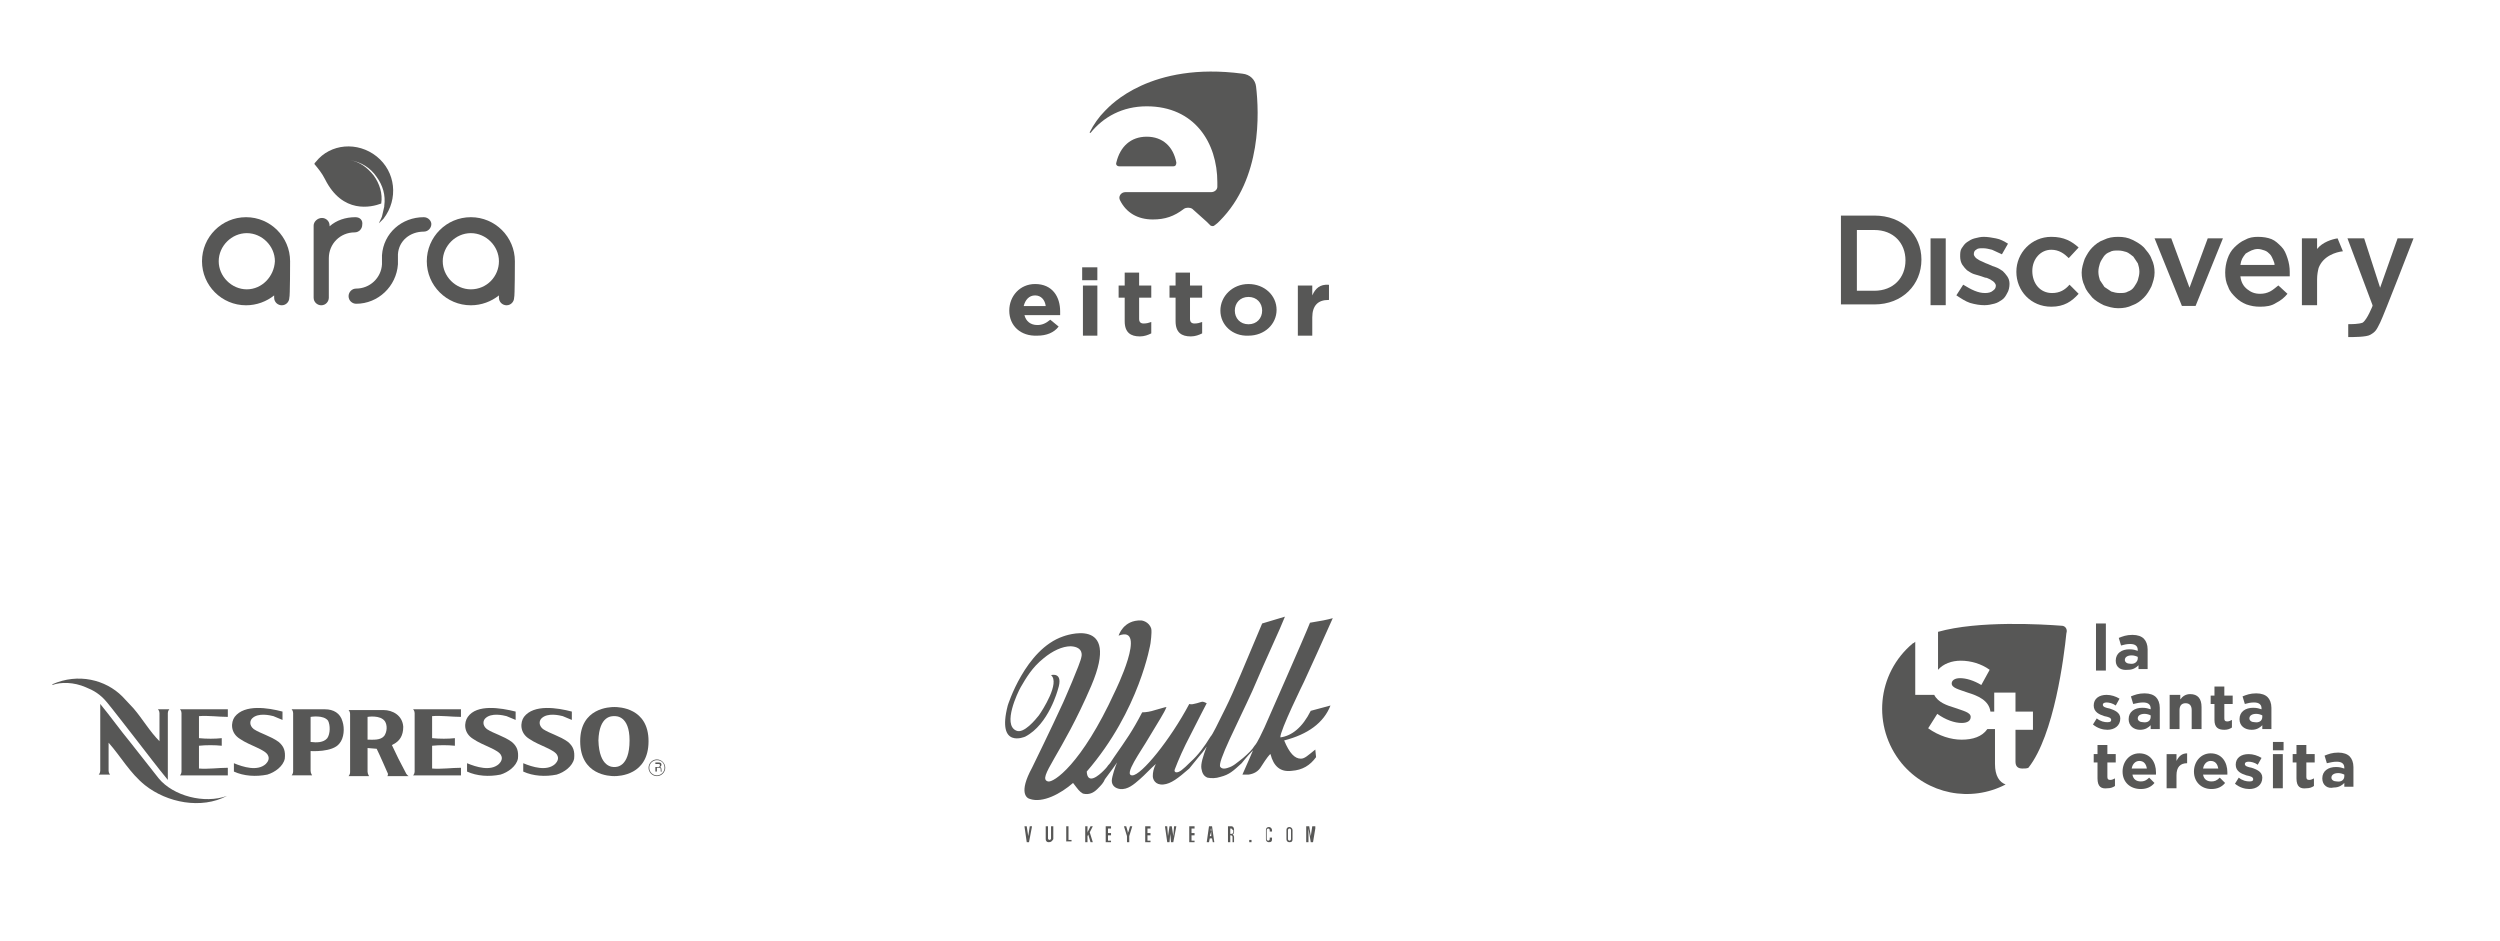 <?xml version="1.0" encoding="utf-8"?>
<!-- Generator: Adobe Illustrator 24.3.0, SVG Export Plug-In . SVG Version: 6.00 Build 0)  -->
<svg version="1.1" id="Layer_1" xmlns="http://www.w3.org/2000/svg" xmlns:xlink="http://www.w3.org/1999/xlink" x="0px" y="0px"
	 viewBox="0 0 329.2 123.9" style="enable-background:new 0 0 329.2 123.9;" xml:space="preserve">
<style type="text/css">
	.st0{fill:#575756;}
	.st1{fill-rule:evenodd;clip-rule:evenodd;fill:#575756;}
</style>
<g id="layer1_3_" transform="translate(-74.286,-244.613)">
	<g id="g3093_3_" transform="matrix(4.291,0,0,4.291,-42.94,542.844)">
	</g>
	<path id="path54_3_" class="st0" d="M383.4,276l3.3,8.8l0,0.1c0,0-0.7,1.8-1.3,2.2c-0.5,0.2-1.5,0.2-1.9,0.2v1.7
		c0.7,0,2.4,0,2.9-0.3c0.7-0.4,0.8-0.6,1.3-1.6c0.5-1,4.4-11.1,4.4-11.1H390l-2.3,6.5l-2.1-6.5H383.4z"/>
	<path id="path4247_3_" class="st0" d="M316.7,273v11.7h4.4c3.7,0,6.2-2.6,6.2-5.9c0-3.3-2.5-5.8-6.2-5.8H316.7z M318.8,274.9h2.3
		c2.5,0,4.1,1.7,4.1,4c0,2.3-1.6,4-4.1,4l-2.3,0V274.9z"/>
	<path id="path4266_3_" class="st0" d="M344.4,275.8c-2.6,0-4.6,2.1-4.6,4.6c0,2.5,1.9,4.6,4.6,4.6c1.7,0,2.7-0.7,3.6-1.7l-1.2-1.2
		c-0.6,0.7-1.3,1.1-2.3,1.1c-1.6,0-2.6-1.3-2.6-2.9c0-1.6,1.1-2.8,2.5-2.8c1,0,1.7,0.5,2.3,1.1l1.3-1.4
		C347.1,276.4,346.1,275.8,344.4,275.8z"/>
	<path id="path4262_3_" class="st0" d="M328.5,276v8.8h2V276H328.5z"/>
	<path id="path4268_3_" class="st0" d="M353.2,275.8c-0.7,0-1.3,0.1-1.9,0.4c-0.6,0.2-1.1,0.6-1.5,1c-0.4,0.4-0.7,0.9-1,1.5
		c-0.2,0.6-0.4,1.2-0.4,1.8v0c0,0.6,0.1,1.2,0.4,1.8c0.2,0.6,0.6,1,1,1.5c0.4,0.4,0.9,0.7,1.5,1c0.6,0.2,1.2,0.4,1.9,0.4
		c0.7,0,1.3-0.1,1.9-0.4c0.6-0.2,1.1-0.6,1.5-1c0.4-0.4,0.7-0.9,1-1.5c0.2-0.6,0.4-1.1,0.4-1.8v0c0-0.6-0.1-1.2-0.4-1.8
		c-0.2-0.6-0.6-1-1-1.5c-0.4-0.4-0.9-0.7-1.5-1C354.5,275.9,353.9,275.8,353.2,275.8L353.2,275.8z M353.2,277.6
		c0.4,0,0.8,0.1,1.1,0.2c0.3,0.1,0.6,0.4,0.9,0.6c0.2,0.3,0.4,0.6,0.6,0.9c0.1,0.3,0.2,0.7,0.2,1.1v0c0,0.4-0.1,0.7-0.2,1.1
		c-0.1,0.3-0.3,0.6-0.5,0.9c-0.2,0.3-0.5,0.5-0.8,0.6c-0.3,0.2-0.7,0.2-1.1,0.2c-0.4,0-0.8-0.1-1.1-0.2c-0.3-0.2-0.6-0.4-0.9-0.6
		c-0.2-0.3-0.4-0.6-0.6-0.9c-0.1-0.3-0.2-0.7-0.2-1.1v0c0-0.4,0.1-0.8,0.2-1.1c0.1-0.3,0.3-0.6,0.5-0.9c0.2-0.3,0.5-0.5,0.8-0.6
		C352.4,277.6,352.8,277.6,353.2,277.6L353.2,277.6z"/>
	<path id="path4270_3_" class="st0" d="M335.5,275.8c-0.4,0-0.8,0.1-1.2,0.2c-0.4,0.1-0.7,0.3-1,0.5c-0.3,0.2-0.5,0.5-0.7,0.8
		c-0.2,0.3-0.2,0.7-0.2,1.1v0c0,0.4,0.1,0.8,0.3,1.1c0.2,0.3,0.4,0.5,0.6,0.7c0.3,0.2,0.6,0.4,0.9,0.5c0.3,0.1,0.7,0.2,1,0.3
		c0.3,0.1,0.5,0.2,0.7,0.2c0.2,0.1,0.5,0.2,0.6,0.3c0.2,0.1,0.3,0.2,0.4,0.3c0.1,0.1,0.2,0.3,0.2,0.4v0c0,0.3-0.1,0.5-0.4,0.7
		c-0.2,0.2-0.6,0.3-1,0.3c-0.5,0-0.9-0.1-1.4-0.3c-0.5-0.2-1-0.5-1.5-0.8l-0.9,1.4c0.6,0.4,1.2,0.8,1.8,1c0.7,0.2,1.3,0.3,1.9,0.3
		c0.5,0,0.9-0.1,1.3-0.2c0.4-0.1,0.7-0.3,1-0.5c0.3-0.2,0.5-0.5,0.7-0.9c0.2-0.3,0.3-0.8,0.3-1.2v0c0-0.4-0.1-0.7-0.3-1
		c-0.2-0.3-0.4-0.5-0.6-0.7c-0.3-0.2-0.6-0.4-0.9-0.5c-0.3-0.1-0.6-0.2-1-0.4c-0.3-0.1-0.5-0.2-0.7-0.3c-0.2-0.1-0.5-0.2-0.6-0.3
		c-0.2-0.1-0.3-0.2-0.4-0.3c-0.1-0.1-0.2-0.3-0.2-0.4v0c0-0.3,0.1-0.5,0.3-0.6c0.2-0.2,0.5-0.2,0.9-0.2c0.4,0,0.8,0.1,1.2,0.2
		c0.4,0.2,0.9,0.4,1.3,0.6l0.8-1.4c-0.5-0.3-1-0.6-1.6-0.7C336.6,275.9,336,275.8,335.5,275.8L335.5,275.8z"/>
	<path id="path4272_3_" class="st0" d="M371.6,275.8c-0.6,0-1.2,0.1-1.7,0.4c-0.5,0.2-1,0.6-1.4,1c-0.4,0.4-0.7,0.9-0.9,1.5
		c-0.2,0.6-0.3,1.2-0.3,1.8v0c0,0.7,0.1,1.3,0.4,1.9c0.2,0.6,0.6,1,1,1.4c0.4,0.4,0.9,0.7,1.4,0.9c0.6,0.2,1.1,0.3,1.8,0.3
		c0.8,0,1.5-0.1,2.1-0.5c0.6-0.3,1.1-0.7,1.5-1.2l-1.2-1.1c-0.4,0.3-0.7,0.6-1.1,0.8c-0.4,0.2-0.8,0.3-1.3,0.3
		c-0.7,0-1.2-0.2-1.7-0.6c-0.5-0.4-0.8-0.9-0.9-1.7h6.5c0-0.1,0-0.2,0-0.3c0-0.1,0-0.2,0-0.3c0-0.6-0.1-1.2-0.3-1.8
		c-0.2-0.6-0.4-1.1-0.8-1.5c-0.4-0.4-0.8-0.8-1.3-1C372.9,275.9,372.3,275.8,371.6,275.8z M371.6,277.4c0.3,0,0.6,0.1,0.9,0.2
		c0.3,0.1,0.5,0.3,0.7,0.5c0.2,0.2,0.3,0.5,0.4,0.7c0.1,0.3,0.2,0.4,0.2,0.7h-4.5c0.1-0.7,0.3-1,0.7-1.5
		C370.5,277.7,371,277.4,371.6,277.4z"/>
	<path id="path4274_3_" class="st0" d="M358,276l3.6,8.9h1.8l3.6-8.9H365l-2.4,6.5l-2.4-6.5H358z"/>
	<path id="path4276_3_" class="st0" d="M377.4,276v8.8h2v-3.4c0-0.6,0.1-1.1,0.2-1.5c0.6-1.6,2.3-2.1,3.2-2.2l-0.7-1.7
		c-0.7,0.1-2,0.5-2.7,1.4V276H377.4z"/>
</g>
<g>
	<path class="st1" d="M17.2,97.8l3.7,4.7c1.9,2.3,6,3.4,9,2.3l0,0c-3.4,1.8-7.9,0.9-10.8-1.4c-2-1.6-3.2-3.8-4.8-5.6v3.7
		c0,0.3,0.2,0.5,0.2,0.5l-1.5,0c0,0,0.2-0.2,0.2-0.5v-8.8C14.6,94.4,15.8,96.1,17.2,97.8"/>
	<path class="st1" d="M85.4,101.1c0-0.6,0.5-1.1,1.1-1.1c0.6,0,1.1,0.5,1.1,1.1c0,0.6-0.5,1.1-1.1,1.1
		C85.9,102.2,85.4,101.7,85.4,101.1 M86.5,102.1c0.5,0,1-0.4,1-1s-0.4-1-1-1c-0.5,0-1,0.4-1,1S86,102.1,86.5,102.1"/>
	<path class="st1" d="M86.1,100.4h0.6c0.3,0,0.4,0.1,0.4,0.3c0,0.2-0.2,0.3-0.2,0.3v0c0.1,0,0.2,0.1,0.2,0.3c0,0.1,0,0.3,0.1,0.3
		h-0.2c0-0.1,0-0.1,0-0.2c0-0.2,0-0.3-0.2-0.3h-0.3v0.5h-0.2V100.4z M86.3,101h0.4c0.1,0,0.2-0.1,0.2-0.2c0-0.2-0.1-0.2-0.2-0.2
		h-0.4V101z"/>
	<path class="st1" d="M80.9,102.2c-0.6,0-4.5-0.1-4.5-4.6c0-4.4,3.9-4.5,4.5-4.5c0.6,0,4.5,0.1,4.5,4.5
		C85.4,102.1,81.5,102.2,80.9,102.2 M80.9,101c0.2,0,2,0.1,2-3.5c0-3.3-1.8-3.2-2-3.2h0c-0.3,0-2-0.1-2.1,3.2
		C78.9,101.1,80.7,101,80.9,101L80.9,101z"/>
	<path class="st1" d="M75.3,93.7v1.1c-0.5-0.2-0.7-0.3-1.2-0.5c-0.4-0.1-2-0.5-2.8,0.3c-0.3,0.3-0.4,0.9,0.2,1.4
		c0.9,0.6,2.2,0.9,3.3,1.7c0.7,0.6,0.9,1.2,0.8,2.2c-0.2,1-1.3,1.8-2.3,2.1c-1.5,0.3-3.1,0.2-4.4-0.4l0-1.1c1.2,0.5,3.1,1.1,4.2,0.1
		c0.3-0.3,0.5-0.7,0.3-1.1c-0.3-0.8-2.4-1.3-3.7-2.2c-1.3-0.8-1.2-2.2-0.7-2.9C70.3,92.7,73.4,93.2,75.3,93.7"/>
	<path class="st1" d="M67.9,93.7l0,1.1c-0.5-0.2-0.7-0.3-1.2-0.5c-0.4-0.1-2-0.5-2.8,0.3c-0.3,0.3-0.4,0.9,0.2,1.4
		c0.9,0.6,2.2,0.9,3.3,1.7c0.7,0.6,0.9,1.2,0.8,2.2c-0.2,1-1.3,1.8-2.3,2.1c-1.5,0.3-3.1,0.2-4.4-0.4l0-1.1c1.2,0.5,3.1,1.1,4.2,0.1
		c0.3-0.3,0.5-0.7,0.3-1.1c-0.3-0.8-2.4-1.3-3.7-2.2c-1.3-0.8-1.2-2.2-0.7-2.9C62.8,92.7,65.9,93.2,67.9,93.7"/>
	<path class="st1" d="M37.2,93.7v1.1c-0.5-0.2-0.7-0.3-1.2-0.5c-0.4-0.1-2-0.5-2.8,0.3c-0.3,0.3-0.4,0.9,0.2,1.4
		c0.9,0.6,2.2,0.9,3.3,1.7c0.7,0.6,0.9,1.2,0.8,2.2c-0.2,1-1.3,1.8-2.3,2.1c-1.5,0.3-3.1,0.2-4.4-0.4l0-1.1c1.2,0.5,3.1,1.1,4.2,0.1
		c0.3-0.3,0.5-0.7,0.3-1.1c-0.3-0.8-2.4-1.3-3.7-2.2c-1.3-0.8-1.2-2.2-0.7-2.9C32.2,92.7,35.3,93.2,37.2,93.7"/>
	<path class="st1" d="M18.1,97.6c1.4,1.8,2.6,3.4,4,5.1v-8.8c0-0.3,0.2-0.5,0.2-0.5l-1.5,0c0,0,0.2,0.2,0.2,0.5v3.7
		c-1.3-1.3-2.2-2.9-3.4-4.3c-0.2-0.2-1.2-1.3-1.5-1.6c-2.2-2.2-5.8-3.1-9.2-1.6l0,0.1c1.1-0.4,2.8-0.4,4.4,0.3c1,0.4,1.9,0.9,2.8,2
		C14.3,92.7,18.1,97.6,18.1,97.6"/>
	<path class="st1" d="M26.2,101.2c1.2,0.1,2.6-0.1,3.8-0.1l0,1h-6.3c0,0,0.2-0.2,0.2-0.5v-7.7c0-0.3-0.2-0.5-0.2-0.5h6.3l0,1
		c-1.2,0-2.6-0.2-3.8-0.1c0,0,0,2.7,0,2.9c1,0.1,2.1,0.1,3,0v1c-0.9-0.1-2.1-0.1-3,0l0,0.3L26.2,101.2z"/>
	<path class="st1" d="M56.9,101.2c1.2,0.1,2.6-0.1,3.8-0.1v1h-6.3c0,0,0.2-0.2,0.2-0.5v-7.7c0-0.3-0.2-0.5-0.2-0.5h6.3v1
		c-1.2,0-2.6-0.2-3.8-0.1c0,0,0,2.7,0,2.9c1,0.1,2.1,0.1,3,0v1c-0.9-0.1-2.1-0.1-3,0l0,0.3L56.9,101.2z"/>
	<path class="st1" d="M48.4,98.5l0,3.1c0,0.3,0.2,0.6,0.2,0.6h-2.7c0,0,0.2-0.2,0.2-0.5v-7.7c0-0.3-0.2-0.5-0.2-0.5h4.6
		c1.2,0,2.5,0.7,2.6,2.2c0,1.2-0.5,1.9-1.3,2.3c-0.2,0.1-0.1,0.1-0.2,0.1c0.6,1.3,1.1,2.3,1.8,3.6c0.1,0.3,0.4,0.5,0.4,0.5h-2.8
		c0,0,0.2-0.2,0-0.5c0,0-1-2.3-1.4-3.1L48.4,98.5z M48.4,94.4v3c0.8,0,1.7,0.1,2.2-0.5c0.4-0.6,0.4-1.4,0.1-1.9
		C50.1,94.1,48.4,94.4,48.4,94.4"/>
	<path class="st1" d="M40.9,101.5c0,0.3,0.2,0.6,0.2,0.6h-2.7c0,0,0.2-0.2,0.2-0.5v-7.7c0-0.3-0.2-0.5-0.2-0.5h4.4
		c1.1,0,2,0.5,2.3,1.6c0.3,0.9,0.2,2.2-0.4,2.9c-0.9,1.2-3.8,1-3.8,1L40.9,101.5z M40.9,94.4l0,3.3c0.8,0.1,1.7,0.1,2.2-0.5
		c0.4-0.6,0.4-1.7,0.1-2.3C42.6,94.1,40.9,94.4,40.9,94.4"/>
</g>
<g>
	<path class="st0" d="M262.7,100.6l0-4.6l-1,0c-0.7,1-1.9,1.4-3.4,1.4c-1.4,0-3-0.5-4.4-1.5l1.2-1.9c1.1,0.8,2.3,1.2,3.2,1.2
		c0.8,0,1.2-0.3,1.2-0.8l0,0c0-0.6-1-0.8-2.1-1.2c-1-0.3-2.2-0.7-2.7-1.7l-2.5,0l0-7c-0.1,0.1-0.2,0.2-0.3,0.2
		c-4.8,4-5.4,11-1.5,15.8c3.4,4.1,9.1,5.2,13.7,2.8C263.3,103,262.7,102.2,262.7,100.6"/>
	<path class="st0" d="M271.5,82.4c-2.6-0.2-11-0.7-16.3,0.8l0,5c0.7-0.8,1.8-1.2,3-1.2c1.3,0,2.7,0.4,3.8,1.2l-1.1,2
		c-1-0.6-2-0.9-2.8-0.9c-0.7,0-1.1,0.3-1.1,0.7l0,0c0,0.6,1,0.8,2.1,1.2c1.3,0.4,2.8,1,3,2.5l0.5,0l0-2.5l2.8,0l0,2.5l2.3,0l0,2.4
		l-2.3,0l0,4.2c0,0.6,0.3,0.9,0.9,0.9c0.3,0,0.6,0,0.8-0.1c3.4-4.3,4.7-14.7,5-17.7C272.3,82.8,271.9,82.4,271.5,82.4"/>
	<rect x="276" y="82.1" class="st0" width="1.3" height="6.2"/>
	<path class="st0" d="M278.6,87L278.6,87c0-1,0.8-1.5,1.8-1.5c0.5,0,0.8,0.1,1.1,0.2v-0.1c0-0.5-0.3-0.8-1-0.8
		c-0.5,0-0.8,0.1-1.2,0.2l-0.3-1c0.5-0.2,1-0.4,1.8-0.4c0.7,0,1.2,0.2,1.5,0.5c0.3,0.3,0.5,0.8,0.5,1.4v2.6h-1.2v-0.5
		c-0.3,0.3-0.7,0.6-1.4,0.6C279.3,88.3,278.6,87.9,278.6,87 M281.5,86.7v-0.2c-0.2-0.1-0.5-0.2-0.8-0.2c-0.5,0-0.9,0.2-0.9,0.6v0
		c0,0.3,0.3,0.5,0.7,0.5C281.1,87.5,281.5,87.1,281.5,86.7"/>
	<path class="st0" d="M275.6,95.4l0.5-0.8c0.5,0.4,1,0.5,1.4,0.5c0.4,0,0.5-0.1,0.5-0.3v0c0-0.3-0.4-0.4-0.9-0.5
		c-0.6-0.2-1.4-0.5-1.4-1.4v0c0-0.9,0.7-1.4,1.7-1.4c0.6,0,1.2,0.2,1.7,0.5l-0.5,0.9c-0.4-0.3-0.9-0.4-1.2-0.4
		c-0.3,0-0.5,0.1-0.5,0.3v0c0,0.3,0.4,0.4,0.9,0.5c0.6,0.2,1.4,0.5,1.4,1.3v0c0,1-0.8,1.5-1.7,1.5C276.9,96.1,276.2,95.9,275.6,95.4
		"/>
	<path class="st0" d="M280.3,94.7L280.3,94.7c0-1,0.8-1.5,1.8-1.5c0.5,0,0.8,0.1,1.1,0.2v-0.1c0-0.5-0.3-0.8-1-0.8
		c-0.5,0-0.8,0.1-1.3,0.2l-0.3-1c0.5-0.2,1-0.4,1.8-0.4c0.7,0,1.2,0.2,1.5,0.5c0.3,0.3,0.5,0.8,0.5,1.4V96h-1.2v-0.5
		c-0.3,0.3-0.7,0.6-1.4,0.6C281,96.1,280.3,95.6,280.3,94.7 M283.2,94.4v-0.2c-0.2-0.1-0.5-0.2-0.8-0.2c-0.5,0-0.9,0.2-0.9,0.6v0
		c0,0.3,0.3,0.5,0.7,0.5C282.8,95.2,283.2,94.9,283.2,94.4"/>
	<path class="st0" d="M285.8,91.5h1.3v0.6c0.3-0.4,0.7-0.7,1.3-0.7c1,0,1.5,0.6,1.5,1.7V96h-1.3v-2.5c0-0.6-0.3-0.9-0.8-0.9
		s-0.8,0.3-0.8,0.9V96h-1.3V91.5z"/>
	<path class="st0" d="M291.6,94.8v-2.1h-0.5v-1.1h0.5v-1.2h1.3v1.2h1.1v1.1h-1.1v1.9c0,0.3,0.1,0.4,0.4,0.4c0.2,0,0.4-0.1,0.6-0.2v1
		c-0.3,0.2-0.6,0.3-1,0.3C292.1,96.1,291.6,95.8,291.6,94.8"/>
	<path class="st0" d="M294.9,94.7L294.9,94.7c0-1,0.8-1.5,1.8-1.5c0.5,0,0.8,0.1,1.1,0.2v-0.1c0-0.5-0.3-0.8-1-0.8
		c-0.5,0-0.8,0.1-1.2,0.2l-0.3-1c0.5-0.2,1-0.4,1.8-0.4c0.7,0,1.2,0.2,1.5,0.5c0.3,0.3,0.5,0.8,0.5,1.4V96h-1.2v-0.5
		c-0.3,0.3-0.7,0.6-1.4,0.6C295.6,96.1,294.9,95.6,294.9,94.7 M297.9,94.4v-0.2c-0.2-0.1-0.5-0.2-0.8-0.2c-0.5,0-0.9,0.2-0.9,0.6v0
		c0,0.3,0.3,0.5,0.7,0.5C297.5,95.2,297.9,94.9,297.9,94.4"/>
	<path class="st0" d="M276.2,102.5v-2.1h-0.5v-1.1h0.5v-1.2h1.3v1.2h1.1v1.1h-1.1v1.9c0,0.3,0.1,0.4,0.4,0.4c0.2,0,0.4-0.1,0.6-0.2
		v1c-0.3,0.2-0.6,0.3-1,0.3C276.7,103.9,276.2,103.6,276.2,102.5"/>
	<path class="st0" d="M279.5,101.6L279.5,101.6c0-1.3,0.9-2.4,2.2-2.4c1.5,0,2.2,1.2,2.2,2.5c0,0.1,0,0.2,0,0.3h-3.1
		c0.1,0.6,0.5,0.9,1.1,0.9c0.4,0,0.7-0.1,1.1-0.5l0.7,0.7c-0.4,0.5-1,0.8-1.8,0.8C280.5,103.9,279.5,103,279.5,101.6 M282.7,101.2
		c-0.1-0.6-0.4-1-1-1c-0.5,0-0.9,0.4-1,1H282.7z"/>
	<path class="st0" d="M285.3,99.3h1.3v0.9c0.3-0.6,0.7-1,1.4-1v1.3H288c-0.9,0-1.4,0.5-1.4,1.6v1.7h-1.3V99.3z"/>
	<path class="st0" d="M288.9,101.6L288.9,101.6c0-1.3,0.9-2.4,2.2-2.4c1.5,0,2.2,1.2,2.2,2.5c0,0.1,0,0.2,0,0.3h-3.2
		c0.1,0.6,0.5,0.9,1.1,0.9c0.4,0,0.7-0.1,1.1-0.5l0.7,0.7c-0.4,0.5-1,0.8-1.8,0.8C289.9,103.9,288.9,103,288.9,101.6 M292.1,101.2
		c-0.1-0.6-0.4-1-1-1c-0.5,0-0.9,0.4-1,1H292.1z"/>
	<path class="st0" d="M294.3,103.2l0.5-0.8c0.5,0.4,1,0.5,1.4,0.5c0.4,0,0.5-0.1,0.5-0.3v0c0-0.3-0.4-0.4-0.9-0.5
		c-0.6-0.2-1.4-0.5-1.4-1.4v0c0-0.9,0.7-1.4,1.7-1.4c0.6,0,1.2,0.2,1.7,0.5l-0.5,0.9c-0.4-0.3-0.9-0.4-1.2-0.4
		c-0.3,0-0.5,0.1-0.5,0.3v0c0,0.3,0.4,0.4,0.9,0.5c0.6,0.2,1.4,0.5,1.4,1.3v0c0,1-0.8,1.5-1.7,1.5
		C295.6,103.9,294.9,103.7,294.3,103.2"/>
	<path class="st0" d="M299.3,97.7h1.4v1.1h-1.4V97.7z M299.3,99.3h1.3v4.5h-1.3V99.3z"/>
	<path class="st0" d="M302.4,102.5v-2.1h-0.5v-1.1h0.5v-1.2h1.3v1.2h1.1v1.1h-1.1v1.9c0,0.3,0.1,0.4,0.4,0.4c0.2,0,0.4-0.1,0.6-0.2
		v1c-0.3,0.2-0.6,0.3-1,0.3C302.9,103.9,302.4,103.6,302.4,102.5"/>
	<path class="st0" d="M305.8,102.5L305.8,102.5c0-1,0.8-1.5,1.8-1.5c0.5,0,0.8,0.1,1.1,0.2v-0.1c0-0.5-0.3-0.8-1-0.8
		c-0.5,0-0.8,0.1-1.3,0.2l-0.3-1c0.5-0.2,1-0.4,1.8-0.4c0.7,0,1.2,0.2,1.5,0.5c0.3,0.3,0.5,0.8,0.5,1.4v2.6h-1.2v-0.5
		c-0.3,0.3-0.7,0.6-1.4,0.6C306.5,103.9,305.8,103.4,305.8,102.5 M308.7,102.2V102c-0.2-0.1-0.5-0.2-0.8-0.2c-0.5,0-0.9,0.2-0.9,0.6
		v0c0,0.3,0.3,0.5,0.7,0.5C308.3,103,308.7,102.7,308.7,102.2"/>
</g>
<g id="XMLID_38_">
	<g id="XMLID_88_">
		<path id="XMLID_89_" class="st0" d="M168.6,97.1c-0.1-0.8,3.1-7.3,3.1-7.3c1-2.2,2.3-5,3.8-8.4c-0.7,0.2-1.7,0.4-3,0.6
			c-0.7,1.8-5.7,13.1-6,13.8c-0.3,0.6-0.9,2-1.3,2.4c-0.3,0.5-0.8,1-1.5,1.6c-0.9,0.7-1.3,1.1-2,1.3c0,0-0.7,0.3-1-0.1
			c-0.5-0.5,2.3-5.8,4.2-10c2-4.7,3.6-8,4.3-9.8c-0.7,0.2-1.7,0.5-3,0.9c-2.2,5.2-3.7,8.9-4.8,11.1c-1.1,2.2-1.7,3.5-2,3.8
			c-0.8,1.3-1.6,2.4-2.6,3.3c-1.1,1.1-1.5,1.4-1.9,1.4c-0.2,0-0.3-0.2-0.2-0.4c0.5-1.3,1.1-2.7,2.1-4.6c1.2-2.4,1.8-3.5,2.1-4.1
			c-0.2-0.1-0.4-0.2-0.6-0.2c-0.1,0-0.3,0.1-0.7,0.2c-0.4,0.1-0.7,0.2-1,0.1c-2.5,4.7-6.3,9.4-7.5,9.4c-1.2,0,1.1-3.1,2.2-5
			c1.3-2.2,2-3.2,2.3-4c-0.2,0-0.7,0.2-1.5,0.4c-0.6,0.2-1.2,0.3-1.7,0.3c-1.3,2.5-2.1,3.6-3.7,5.9l-0.4,0.6c0,0-0.1,0.2-0.4,0.5
			c-0.1,0.2-0.5,0.6-0.6,0.7c-0.6,0.6-2.1,1.9-2.2,0.1c7-8.1,8.4-16.9,8.4-16.9s0.2-1.4,0.1-1.9c-0.3-1-1.3-1.1-1.3-1.1
			c-2.4-0.1-3,2-3,2c3.9-1.5-0.5,7.4-0.5,7.4c-4.4,9.6-8.1,12-8.8,11.8c-1.5-0.4,1.8-3.5,5.7-12.6c4-9.4-3.7-6.5-3.7-6.5
			c-5,1.7-7.3,9.1-7.3,9.1c-1.5,5.8,2.3,4.1,2.3,4.1c3.1-1.6,4.3-6.2,4.3-6.2c0.8-2.4-0.9-1.9-0.9-1.9c1.2,1-1.1,4.6-1.6,5.3
			c-0.4,0.5-2,2.5-3,2c-1.8-0.8,0.2-5,0.6-5.7c0.7-1.2,1.5-2.6,3-3.8c1.2-1,2.5-1.6,3.6-1.6c1.8,0.1,1.4,1.4,1.4,1.4
			c-0.1,0.8-2.4,6-2.4,6c-1.6,3.5-4.1,8.6-4.1,8.6c-1.8,3.3-0.7,4-0.3,4.1c1.7,0.6,4.1-0.7,5.7-2.1c0.7,0.9,0.8,1.1,1.3,1.4
			c0.8,0.2,1.4-0.1,1.9-0.6c0.5-0.5,0.8-0.8,1-1.3c0.9-1.2,1.4-1.9,1.6-2.2c-0.2,0.4-0.7,1.9-0.7,2.4c0,0.6,0.4,1,1.1,1.1
			c1,0.1,1.8-0.6,2.6-1.3c0.7-0.6,1.4-1.4,2.1-2c-0.3,0.6-0.4,1.1-0.4,1.6c0,0.4,0.3,1.2,1.4,1.1c1-0.1,1.9-0.8,3.4-2.1l1.3-1.6
			c0.7-0.8,1-1.3,1-1.3c-0.5,1.3-0.8,2.3-0.7,2.9c0.1,0.6,0.3,1,0.8,1.2c0.5,0.1,1.1,0.1,1.7-0.1c1.2-0.3,1.7-0.8,2.8-1.8
			c0,0,0.7-0.9,1.5-1.7c-0.2,0.5-0.7,1.6-1.4,3.2c0.3,0,0.5,0,0.8,0c0.7-0.1,1.3-0.4,1.7-1.1c0.7-1.1,1.1-1.6,1.2-1.6
			c0.4,1.6,1.3,2.4,2.8,2.2c1.4-0.1,2.4-0.7,3.2-1.8l-0.1-1c-1,0.8-1.4,1.2-1.9,1.2c-0.8,0-1.5-0.7-2.2-2.4c3.1-0.8,5.2-2.3,6.1-4.6
			l-2.6,0.7C171.5,95.8,170.1,96.9,168.6,97.1z"/>
	</g>
	<g id="XMLID_39_">
		<path id="XMLID_86_" class="st0" d="M135.5,110.9h-0.3l-0.3-2.1h0.3l0.2,1.3c0,0.1,0,0.4,0,0.4h0c0,0,0-0.3,0-0.4l0.2-1.3h0.3
			L135.5,110.9z"/>
		<path id="XMLID_84_" class="st0" d="M138.1,110.9c-0.3,0-0.4-0.2-0.4-0.4v-1.7h0.3v1.6c0,0.1,0.1,0.2,0.2,0.2
			c0.1,0,0.2-0.1,0.2-0.2v-1.6h0.3v1.7C138.5,110.8,138.4,110.9,138.1,110.9z"/>
		<path id="XMLID_82_" class="st0" d="M140.4,110.9v-2.1h0.3v1.8h0.4v0.2H140.4z"/>
		<path id="XMLID_75_" class="st0" d="M143.6,110.9l-0.3-1l-0.1,0.2v0.8h-0.3v-2.1h0.3v0.9h0c0,0,0-0.2,0.1-0.3l0.3-0.6h0.3
			l-0.4,0.8l0.4,1.3H143.6z"/>
		<path id="XMLID_65_" class="st0" d="M145.6,110.9v-2.1h0.7v0.3h-0.4v0.6h0.4v0.3h-0.4v0.7h0.4v0.2H145.6z"/>
		<path id="XMLID_62_" class="st0" d="M148.7,110.1v0.8h-0.3v-0.8l-0.4-1.3h0.3l0.2,0.7c0,0.1,0,0.3,0,0.3h0c0,0,0-0.2,0.1-0.3
			l0.2-0.7h0.3L148.7,110.1z"/>
		<path id="XMLID_59_" class="st0" d="M150.8,110.9v-2.1h0.7v0.3h-0.4v0.6h0.4v0.3h-0.4v0.7h0.4v0.2H150.8z"/>
		<path id="XMLID_57_" class="st0" d="M154.5,110.9h-0.3l-0.1-1.1c0-0.1,0-0.4,0-0.4h0c0,0,0,0.3,0,0.4l-0.1,1.1h-0.3l-0.3-2.1h0.3
			l0.1,1.3c0,0.1,0,0.4,0,0.4h0c0,0,0-0.3,0-0.4l0.2-1.3h0.3l0.2,1.3c0,0.1,0,0.4,0,0.4h0c0,0,0-0.3,0-0.4l0.1-1.3h0.3L154.5,110.9z
			"/>
		<path id="XMLID_55_" class="st0" d="M156.6,110.9v-2.1h0.7v0.3h-0.4v0.6h0.4v0.3h-0.4v0.7h0.4v0.2H156.6z"/>
		<path id="XMLID_52_" class="st0" d="M159.7,110.9l-0.1-0.5h-0.3l-0.1,0.5h-0.3l0.3-2.1h0.4l0.3,2.1H159.7z M159.5,109.5
			c0-0.1,0-0.4,0-0.4h0C159.4,109.1,159.4,109.4,159.5,109.5l-0.2,0.6h0.2L159.5,109.5z"/>
		<path id="XMLID_49_" class="st0" d="M162.3,110.9v-0.7c0-0.1-0.1-0.2-0.2-0.2H162v0.9h-0.3v-2.1h0.4c0.3,0,0.4,0.2,0.4,0.5v0.3
			c0,0.1-0.1,0.3-0.2,0.3c0.1,0,0.2,0.2,0.2,0.3v0.7H162.3z M162.3,109.3c0-0.1-0.1-0.2-0.2-0.2H162v0.7h0.2c0.1,0,0.2-0.1,0.2-0.2
			V109.3z"/>
		<path id="XMLID_47_" class="st0" d="M164.5,110.9v-0.3h0.3v0.3H164.5z"/>
		<path id="XMLID_45_" class="st0" d="M167.1,110.9c-0.3,0-0.4-0.2-0.4-0.4v-1.2c0-0.3,0.2-0.4,0.4-0.4s0.4,0.2,0.4,0.4v0.2h-0.3
			v-0.2c0-0.1-0.1-0.2-0.2-0.2s-0.2,0.1-0.2,0.2v1.2c0,0.1,0.1,0.2,0.2,0.2s0.2-0.1,0.2-0.2v-0.2h0.3v0.2
			C167.5,110.8,167.4,110.9,167.1,110.9z"/>
		<path id="XMLID_42_" class="st0" d="M169.8,110.9c-0.3,0-0.4-0.2-0.4-0.4v-1.2c0-0.3,0.2-0.4,0.4-0.4s0.4,0.2,0.4,0.4v1.2
			C170.2,110.8,170.1,110.9,169.8,110.9z M170,109.3c0-0.1-0.1-0.2-0.2-0.2s-0.2,0.1-0.2,0.2v1.2c0,0.1,0.1,0.2,0.2,0.2
			s0.2-0.1,0.2-0.2V109.3z"/>
		<path id="XMLID_40_" class="st0" d="M173.2,110.9v-1.4c0-0.2,0-0.4,0-0.4h0l-0.3,1.8h-0.3l-0.3-1.8h0c0,0,0,0.2,0,0.4v1.4h-0.3
			v-2.1h0.4l0.2,1.3c0,0.2,0,0.4,0,0.4h0c0,0,0-0.3,0-0.4l0.2-1.3h0.4v2.1H173.2z"/>
	</g>
</g>
<g>
	<g>
		<path class="st0" d="M49.6,20.6c-2.5-2-6.1-1.7-8,0.7c-0.1,0.1-0.2,0.2-0.2,0.3c0.5,0.6,1,1.2,1.4,2c2.3,4.6,6.1,3.7,7.4,3.2
			c0.2-1.3-0.2-2.6-1-3.7c-0.8-1-1.8-1.8-3.1-2c1.4,0.2,2.7,1,3.5,2.2c0.8,1.1,1.2,2.4,1,3.8c0,0,0,0,0,0c0,0,0,0.1,0,0.1
			c-0.1,0.4-0.2,0.9-0.3,1.3c-0.1,0.3-0.3,0.6-0.4,0.9c0.2-0.2,0.4-0.4,0.6-0.6C52.5,26.2,52.1,22.6,49.6,20.6z"/>
	</g>
	<path class="st0" d="M46.8,28.6c-1.3,0-2.5,0.4-3.4,1.2v-0.1c0-0.6-0.5-1-1-1c-0.6,0-1.1,0.5-1.1,1c0,0,0,4,0,4.1l0,5.4
		c0,0.6,0.5,1,1,1c0.6,0,1-0.5,1-1V34c0-1.9,1.5-3.4,3.4-3.4c0.6,0,1-0.5,1-1C47.8,29,47.4,28.6,46.8,28.6z"/>
	<path class="st0" d="M38.2,34.4c0-3.2-2.6-5.8-5.8-5.8c-3.2,0-5.8,2.6-5.8,5.8c0,3.2,2.6,5.8,5.8,5.8c1.4,0,2.7-0.5,3.7-1.3v0.3
		c0,0.6,0.5,1,1,1c0.6,0,1-0.5,1-1C38.2,39.1,38.2,34.4,38.2,34.4z M32.5,38.1c-2,0-3.7-1.7-3.7-3.7s1.7-3.7,3.7-3.7
		c2,0,3.7,1.7,3.7,3.7v0C36.1,36.4,34.5,38.1,32.5,38.1z"/>
	<path class="st0" d="M67.8,34.4c0-3.2-2.6-5.8-5.8-5.8c-3.2,0-5.8,2.6-5.8,5.8c0,3.2,2.6,5.8,5.8,5.8c1.4,0,2.7-0.5,3.7-1.3v0.3
		c0,0.6,0.5,1,1,1c0.6,0,1-0.5,1-1C67.8,39.1,67.8,34.4,67.8,34.4z M62,38.1c-2,0-3.7-1.7-3.7-3.7s1.7-3.7,3.7-3.7
		c2,0,3.7,1.7,3.7,3.7v0C65.7,36.4,64.1,38.1,62,38.1z"/>
	<path class="st0" d="M55.8,28.6c-2.9,0-5.3,2.1-5.5,5l0,1.2c-0.1,1.8-1.6,3.2-3.4,3.2c-0.6,0-1,0.5-1,1c0,0.6,0.5,1,1,1
		c2.9,0,5.3-2.3,5.5-5.2l0-1.3c0.1-1.8,1.6-3,3.4-3c0.6,0,1-0.5,1-1C56.8,29.1,56.4,28.6,55.8,28.6z"/>
</g>
<g>
	<g>
		<path class="st0" d="M132.9,40.9L132.9,40.9c0-1.9,1.4-3.5,3.4-3.5c2.3,0,3.3,1.7,3.3,3.6c0,0.1,0,0.3,0,0.5h-4.7
			c0.2,0.8,0.8,1.3,1.7,1.3c0.6,0,1.1-0.2,1.7-0.7l1.1,0.9c-0.6,0.8-1.6,1.2-2.8,1.2C134.4,44.3,132.9,42.9,132.9,40.9z M137.7,40.3
			c-0.1-0.8-0.6-1.4-1.4-1.4c-0.8,0-1.3,0.6-1.5,1.4H137.7z"/>
		<path class="st0" d="M142.5,35.2h2v1.7h-2V35.2z M142.6,37.6h1.9v6.6h-1.9V37.6z"/>
		<path class="st0" d="M148.1,42.3v-3.1h-0.8v-1.6h0.8v-1.7h1.9v1.7h1.6v1.6H150V42c0,0.4,0.2,0.6,0.6,0.6c0.4,0,0.7-0.1,1-0.2v1.5
			c-0.4,0.2-0.9,0.4-1.5,0.4C148.9,44.3,148.1,43.8,148.1,42.3z"/>
		<path class="st0" d="M154.8,42.3v-3.1H154v-1.6h0.8v-1.7h1.9v1.7h1.6v1.6h-1.6V42c0,0.4,0.2,0.6,0.6,0.6c0.4,0,0.7-0.1,1-0.2v1.5
			c-0.4,0.2-0.9,0.4-1.5,0.4C155.6,44.3,154.8,43.8,154.8,42.3z"/>
		<path class="st0" d="M160.7,40.9L160.7,40.9c0-1.9,1.6-3.5,3.7-3.5c2.1,0,3.7,1.5,3.7,3.4v0c0,1.9-1.6,3.4-3.7,3.4
			C162.3,44.3,160.7,42.8,160.7,40.9z M166.2,40.9L166.2,40.9c0-1-0.7-1.8-1.8-1.8c-1.1,0-1.8,0.8-1.8,1.8v0c0,1,0.7,1.8,1.8,1.8
			C165.5,42.7,166.2,41.9,166.2,40.9z"/>
		<path class="st0" d="M170.9,37.6h1.9v1.3c0.4-0.9,1-1.5,2.2-1.4v2h-0.1c-1.3,0-2.1,0.7-2.1,2.3v2.4h-1.9V37.6z"/>
	</g>
	<g>
		<path class="st0" d="M147.4,21.9h7.1c0.3,0,0.4-0.2,0.4-0.5c-0.4-2.1-1.8-3.4-3.9-3.4c-2.1,0-3.5,1.3-4,3.4
			C146.9,21.7,147.1,21.9,147.4,21.9z"/>
		<path class="st0" d="M165.4,11.4c-0.1-0.9-0.8-1.6-1.8-1.7c-12.1-1.6-17.4,4.2-18,4.8c0,0-0.1,0.1-0.1,0.1c-0.8,0.8-1.5,1.8-2,2.8
			c0,0,0,0,0,0.1c0,0,0,0,0,0c0,0,0,0,0.1,0c1.7-2.1,4.2-3.5,7.4-3.5c6.3,0,9.3,4.8,9.3,10c0,0.2,0,0.4,0,0.6c0,0.4-0.4,0.7-0.8,0.7
			h-11.3c-0.6,0-1,0.6-0.7,1.1c0.8,1.6,2.3,2.5,4.3,2.5c1.6,0,2.8-0.4,4.1-1.4c0.3-0.2,0.8-0.2,1.1,0l1.9,1.7l0,0l0.3,0.3
			c0,0,0,0,0,0l0.2,0.2c0.2,0.1,0.4,0.1,0.5,0c0.3-0.2,0.5-0.4,0.7-0.6C166.2,23.5,165.8,14.8,165.4,11.4z"/>
	</g>
</g>
</svg>
